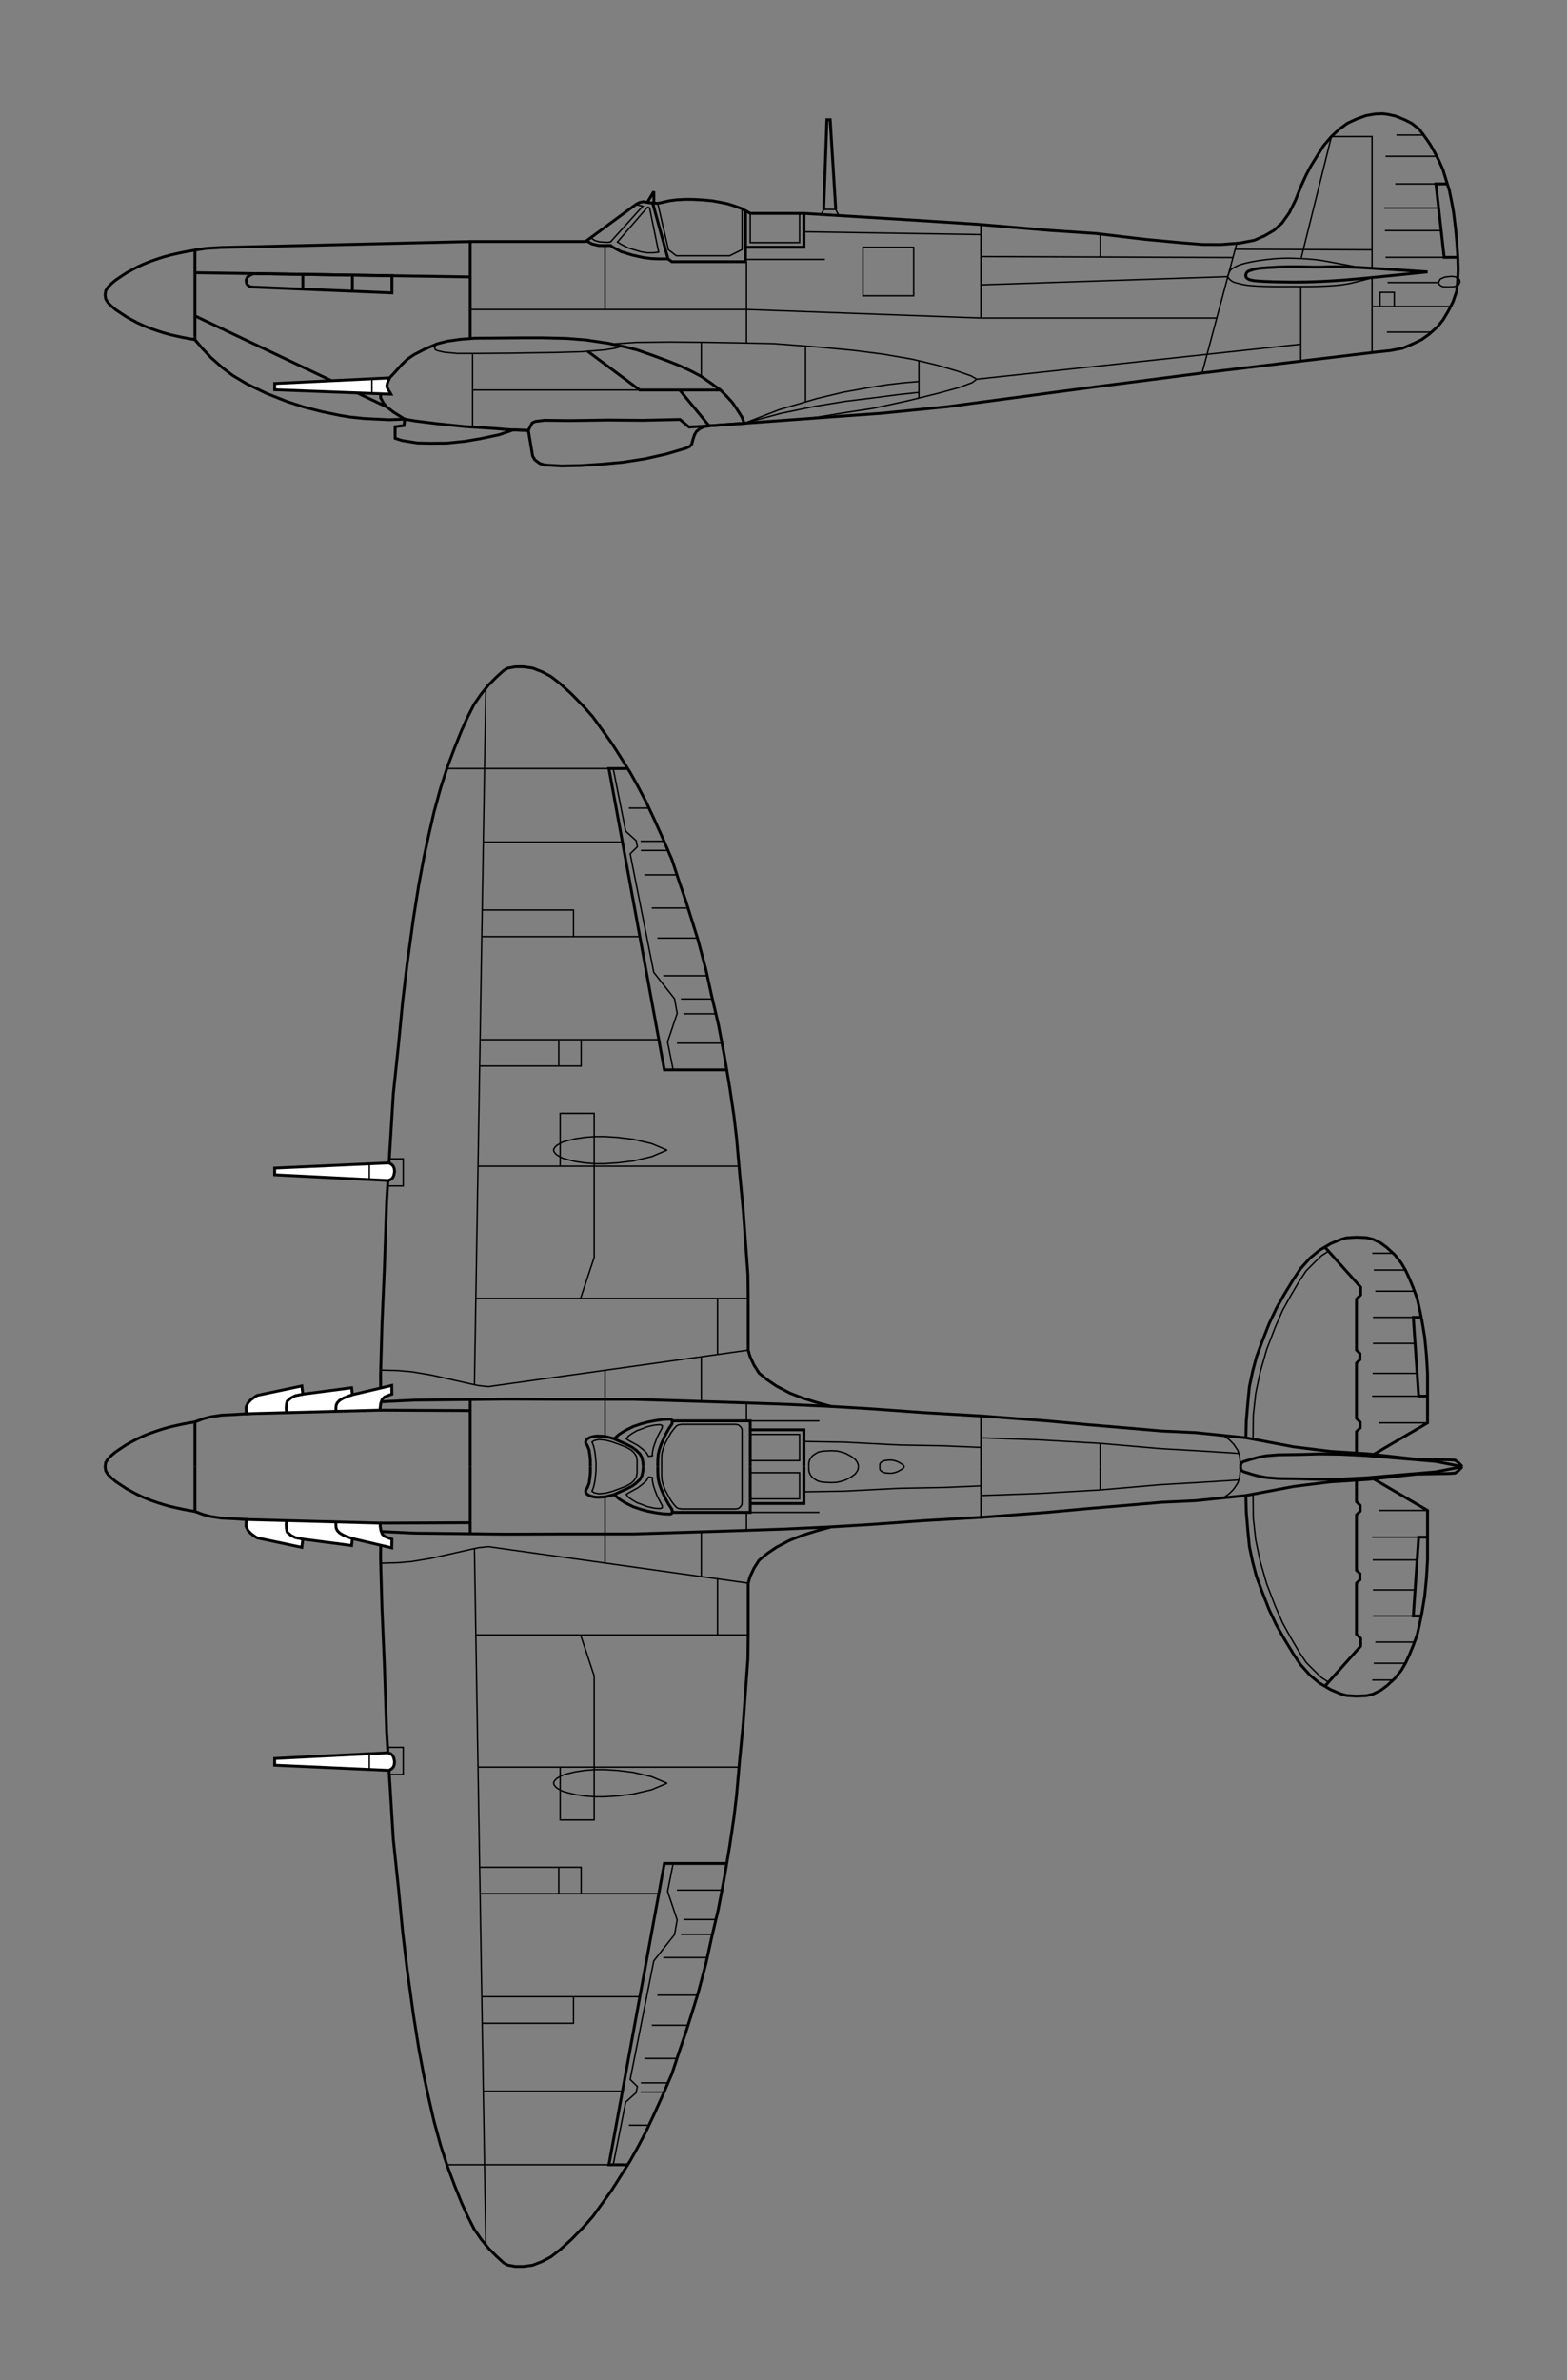 <?xml version="1.0" encoding="UTF-8" standalone="no"?>
<svg
   xmlns:dc="http://purl.org/dc/elements/1.1/"
   xmlns:cc="http://creativecommons.org/ns#"
   xmlns:rdf="http://www.w3.org/1999/02/22-rdf-syntax-ns#"
   xmlns:svg="http://www.w3.org/2000/svg"
   xmlns="http://www.w3.org/2000/svg"
   width="11cm"
   height="16.7cm"
   viewBox="0 0 110 167"
   version="1.1"
   id="svg8">
  <rect x="0" y="0" width="110" height="167" fill="#808080" stroke="none"/>
  <defs
     id="defs2" />
  <g
     transform="translate(0,-130)"
     id="layer2"
     style="display:inline" />
  <g
     transform="translate(2.387,-131.675)"
     id="layer1">
    <g
       id="g7578"
       transform="translate(-6.81,9.797)">
      <g
         transform="translate(0,-25.444)"
         id="g7311">
        <path
           style="fill:none;stroke:#000000;stroke-width:0.1;stroke-linecap:butt;stroke-linejoin:miter;stroke-miterlimit:4;stroke-dasharray:none;stroke-opacity:1"
           d="m 46.892,248.102 v -4.642"
           id="path1119" />
        <path
           style="fill:none;stroke:#000000;stroke-width:0.2;stroke-linecap:butt;stroke-linejoin:miter;stroke-miterlimit:4;stroke-dasharray:none;stroke-opacity:1"
           d="m 31.106,246.26 6.323,0.028"
           id="path1121" />
        <path
           style="fill:none;stroke:#000000;stroke-width:0.1;stroke-linecap:butt;stroke-linejoin:miter;stroke-miterlimit:4;stroke-dasharray:none;stroke-opacity:1"
           d="m 56.823,247.014 v -1.262"
           id="path1123" />
        <path
           style="fill:none;stroke:#000000;stroke-width:0.1;stroke-linecap:butt;stroke-linejoin:miter;stroke-miterlimit:4;stroke-dasharray:none;stroke-opacity:1"
           d="m 51.678,222.382 -0.391,-1.962 0.672,-2 -0.183,-1.025 -1.46,-1.854 -1.656,-8.318 0.503,-0.488 -0.084,-0.435 -0.734,-0.66 -0.875,-4.395"
           id="path1127" />
        <path
           style="fill:none;stroke:#000000;stroke-width:0.1;stroke-linecap:butt;stroke-linejoin:miter;stroke-miterlimit:4;stroke-dasharray:none;stroke-opacity:1"
           d="m 51.945,220.513 h 3.158"
           id="path1129" />
        <path
           style="fill:none;stroke:#000000;stroke-width:0.1;stroke-linecap:butt;stroke-linejoin:miter;stroke-miterlimit:4;stroke-dasharray:none;stroke-opacity:1"
           d="m 52.409,218.449 h 2.268"
           id="path1131" />
        <path
           style="fill:none;stroke:#000000;stroke-width:0.1;stroke-linecap:butt;stroke-linejoin:miter;stroke-miterlimit:4;stroke-dasharray:none;stroke-opacity:1"
           d="m 52.226,217.409 h 2.205"
           id="path1133" />
        <path
           style="fill:none;stroke:#000000;stroke-width:0.1;stroke-linecap:butt;stroke-linejoin:miter;stroke-miterlimit:4;stroke-dasharray:none;stroke-opacity:1"
           d="m 50.989,215.78 h 3.08"
           id="path1135" />
        <path
           style="fill:none;stroke:#000000;stroke-width:0.1;stroke-linecap:butt;stroke-linejoin:miter;stroke-miterlimit:4;stroke-dasharray:none;stroke-opacity:1"
           d="m 50.568,213.139 h 2.813"
           id="path1137" />
        <path
           style="fill:none;stroke:#000000;stroke-width:0.1;stroke-linecap:butt;stroke-linejoin:miter;stroke-miterlimit:4;stroke-dasharray:none;stroke-opacity:1"
           d="m 50.174,211.032 h 2.547"
           id="path1139" />
        <path
           style="fill:none;stroke:#000000;stroke-width:0.1;stroke-linecap:butt;stroke-linejoin:miter;stroke-miterlimit:4;stroke-dasharray:none;stroke-opacity:1"
           d="m 49.654,208.701 h 2.289"
           id="path1141" />
        <path
           style="fill:none;stroke:#000000;stroke-width:0.1;stroke-linecap:butt;stroke-linejoin:miter;stroke-miterlimit:4;stroke-dasharray:none;stroke-opacity:1"
           d="m 49.411,206.988 h 1.904"
           id="path1143" />
        <path
           style="fill:none;stroke:#000000;stroke-width:0.1;stroke-linecap:butt;stroke-linejoin:miter;stroke-miterlimit:4;stroke-dasharray:none;stroke-opacity:1"
           d="m 49.391,206.343 h 1.647"
           id="path1145" />
        <path
           style="fill:none;stroke:#000000;stroke-width:0.1;stroke-linecap:butt;stroke-linejoin:miter;stroke-miterlimit:4;stroke-dasharray:none;stroke-opacity:1"
           d="m 48.566,204.019 h 1.413"
           id="path1147" />
        <path
           style="fill:none;stroke:#000000;stroke-width:0.1;stroke-linecap:butt;stroke-linejoin:miter;stroke-miterlimit:4;stroke-dasharray:none;stroke-opacity:1"
           d="m 104.634,247.151 h -3.434"
           id="path1149" />
        <path
           style="fill:none;stroke:#000000;stroke-width:0.1;stroke-linecap:butt;stroke-linejoin:miter;stroke-miterlimit:4;stroke-dasharray:none;stroke-opacity:1"
           d="m 104.011,245.276 h -3.269"
           id="path1151" />
        <path
           style="fill:none;stroke:#000000;stroke-width:0.1;stroke-linecap:butt;stroke-linejoin:miter;stroke-miterlimit:4;stroke-dasharray:none;stroke-opacity:1"
           d="m 103.902,243.675 h -3.12"
           id="path1153" />
        <path
           style="fill:none;stroke:#000000;stroke-width:0.1;stroke-linecap:butt;stroke-linejoin:miter;stroke-miterlimit:4;stroke-dasharray:none;stroke-opacity:1"
           d="m 103.759,241.576 h -2.957"
           id="path1155" />
        <path
           style="fill:none;stroke:#000000;stroke-width:0.1;stroke-linecap:butt;stroke-linejoin:miter;stroke-miterlimit:4;stroke-dasharray:none;stroke-opacity:1"
           d="m 103.634,239.744 h -2.832"
           id="path1157" />
        <path
           style="fill:none;stroke:#000000;stroke-width:0.1;stroke-linecap:butt;stroke-linejoin:miter;stroke-miterlimit:4;stroke-dasharray:none;stroke-opacity:1"
           d="m 103.717,237.91 h -2.747"
           id="path1159" />
        <path
           style="fill:none;stroke:#000000;stroke-width:0.1;stroke-linecap:butt;stroke-linejoin:miter;stroke-miterlimit:4;stroke-dasharray:none;stroke-opacity:1"
           d="m 103.081,236.427 h -2.22"
           id="path1161" />
        <path
           style="fill:none;stroke:#000000;stroke-width:0.1;stroke-linecap:butt;stroke-linejoin:miter;stroke-miterlimit:4;stroke-dasharray:none;stroke-opacity:1"
           d="m 102.214,235.25 h -1.462"
           id="path1163" />
        <path
           style="fill:none;stroke:#000000;stroke-width:0.2;stroke-linecap:butt;stroke-linejoin:miter;stroke-miterlimit:4;stroke-dasharray:none;stroke-opacity:1"
           d="m 18.107,247.079 0.59,-0.219 0.532,-0.139 0.77,-0.114 0.765,-0.035 1.833,-0.117 1.989,-0.19 2.417,-0.239 2.244,-0.232 1.077,-0.065 1.456,-0.088 1.771,-0.084 2.698,-0.028 3.682,-0.042 3.949,0.014 h 5.031 l 4.061,0.126 3.063,0.098 3.302,0.112 3.358,0.154 2.839,0.169 3.696,0.267 4.089,0.239 4.469,0.337 2.909,0.267 2.824,0.239 2.445,0.211 2.389,0.112 3.527,0.365 3.344,0.632 2.586,0.323 2.628,0.169 3.387,0.379 2.333,0.042 0.408,0.028 0.253,0.183 0.253,0.269"
           id="path974" />
        <path
           style="fill:none;stroke:#000000;stroke-width:0.2;stroke-linecap:butt;stroke-linejoin:miter;stroke-miterlimit:4;stroke-dasharray:none;stroke-opacity:1"
           d="m 31.15,245.68 -0.012,-1.903 0.099,-3.486 0.169,-3.963 0.159,-4.718 0.248,-3.963 0.219,-3.576 0.368,-3.496 0.288,-2.98 0.308,-2.592 0.457,-3.297 0.368,-2.314 0.358,-1.907 0.318,-1.48 0.397,-1.728 0.447,-1.629 0.487,-1.51 0.507,-1.351 0.477,-1.182 0.427,-0.953 0.465,-0.917 0.484,-0.699 0.521,-0.646 0.556,-0.559 0.517,-0.467 0.278,-0.159 0.537,-0.099 h 0.556 l 0.656,0.089 0.666,0.258 0.616,0.328 0.656,0.507 0.795,0.725 0.825,0.844 0.676,0.765 0.686,0.953 0.626,0.874 0.596,0.934 0.725,1.162 0.527,0.944 0.576,1.102 0.537,1.142 0.616,1.361 0.666,1.549 0.447,1.361 0.527,1.549 0.477,1.51 0.388,1.251 0.547,2.066 0.397,1.808 0.467,1.976 0.417,2.185 0.378,2.235 0.298,1.996 0.189,1.589 0.219,2.493 0.248,2.572 0.159,2.195 0.169,2.314 0.02,1.798 v 3.506 l 0.129,0.447 0.268,0.586 0.368,0.576 0.566,0.467 0.656,0.447 0.954,0.497 0.894,0.348 0.954,0.298 1.028,0.283"
           id="path978" />
        <path
           style="fill:#ffffff;stroke:#000000;stroke-width:0.2;stroke-linecap:butt;stroke-linejoin:miter;stroke-miterlimit:4;stroke-dasharray:none;stroke-opacity:1"
           d="m 21.768,246.508 9.337,-0.249 0.011,-0.232 0.042,-0.267 0.095,-0.263 0.172,-0.165 0.302,-0.126 0.207,-0.07 -0.011,-0.611 -2.765,0.65 -0.053,-0.488 -3.425,0.449 -0.07,-0.576 -3.12,0.66 -0.19,0.112 -0.295,0.225 -0.183,0.204 -0.126,0.274 0.009,0.477 z"
           id="path1100" />
        <path
           style="fill:none;stroke:#000000;stroke-width:0.2;stroke-linecap:butt;stroke-linejoin:miter;stroke-miterlimit:4;stroke-dasharray:none;stroke-opacity:1"
           d="m 91.881,248.198 0.027,-1.164 0.119,-1.4 0.099,-1.013 0.219,-1.043 0.278,-1.053 0.417,-1.132 0.467,-1.192 0.507,-1.073 0.556,-0.983 0.646,-1.063 0.507,-0.755 0.646,-0.725 0.666,-0.556 0.795,-0.467 0.715,-0.298 0.396,-0.115 0.689,-0.042 0.696,0.028 0.478,0.112 0.541,0.267 0.429,0.316 0.583,0.534 0.436,0.555 0.288,0.492 0.267,0.569 0.281,0.674 0.274,0.744 0.169,0.737 0.169,0.829 0.19,1.131 0.126,1.285 0.077,1.313 v 1.566 1.875 l -3.789,2.215"
           id="path980" />
        <path
           style="fill:none;stroke:#000000;stroke-width:0.1;stroke-linecap:butt;stroke-linejoin:miter;stroke-miterlimit:4;stroke-dasharray:none;stroke-opacity:1"
           d="m 57.088,249.799 h 3.464 v -1.84 h -3.464 z"
           id="path1008" />
        <path
           style="fill:none;stroke:#000000;stroke-width:0.2;stroke-linecap:butt;stroke-linejoin:miter;stroke-miterlimit:4;stroke-dasharray:none;stroke-opacity:1"
           d="m 37.429,250.222 v -4.707"
           id="path1030" />
        <path
           style="fill:none;stroke:#000000;stroke-width:0.1;stroke-linecap:butt;stroke-linejoin:miter;stroke-miterlimit:4;stroke-dasharray:none;stroke-opacity:1"
           d="m 31.147,243.447 1.181,0.031 0.984,0.084 1.349,0.225 1.504,0.337 1.237,0.281 0.632,0.133 0.675,0.07 18.235,-2.561"
           id="path1032" />
        <path
           style="fill:none;stroke:#000000;stroke-width:0.1;stroke-linecap:butt;stroke-linejoin:miter;stroke-miterlimit:4;stroke-dasharray:none;stroke-opacity:1"
           d="m 37.727,244.474 0.801,-48.86"
           id="path1034" />
        <path
           style="fill:none;stroke:#000000;stroke-width:0.1;stroke-linecap:butt;stroke-linejoin:miter;stroke-miterlimit:4;stroke-dasharray:none;stroke-opacity:1"
           d="M 35.794,201.244 H 48.487"
           id="path1036" />
        <path
           style="fill:none;stroke:#000000;stroke-width:0.1;stroke-linecap:butt;stroke-linejoin:miter;stroke-miterlimit:4;stroke-dasharray:none;stroke-opacity:1"
           d="m 37.826,238.419 h 19.115"
           id="path1038" />
        <path
           style="fill:none;stroke:#000000;stroke-width:0.1;stroke-linecap:butt;stroke-linejoin:miter;stroke-miterlimit:4;stroke-dasharray:none;stroke-opacity:1"
           d="M 37.978,229.143 H 56.301"
           id="path1040" />
        <path
           style="fill:none;stroke:#000000;stroke-width:0.1;stroke-linecap:butt;stroke-linejoin:miter;stroke-miterlimit:4;stroke-dasharray:none;stroke-opacity:1"
           d="M 38.124,220.262 H 50.669"
           id="path1044" />
        <path
           style="fill:none;stroke:#000000;stroke-width:0.1;stroke-linecap:butt;stroke-linejoin:miter;stroke-miterlimit:4;stroke-dasharray:none;stroke-opacity:1"
           d="M 38.243,213.034 H 49.338"
           id="path1046" />
        <path
           style="fill:none;stroke:#000000;stroke-width:0.1;stroke-linecap:butt;stroke-linejoin:miter;stroke-miterlimit:4;stroke-dasharray:none;stroke-opacity:1"
           d="m 38.351,206.401 h 9.764"
           id="path1048" />
        <path
           style="fill:none;stroke:#000000;stroke-width:0.1;stroke-linecap:butt;stroke-linejoin:miter;stroke-miterlimit:4;stroke-dasharray:none;stroke-opacity:1"
           d="m 44.681,213.034 v -1.864 h -6.408"
           id="path1050" />
        <path
           style="fill:none;stroke:#000000;stroke-width:0.1;stroke-linecap:butt;stroke-linejoin:miter;stroke-miterlimit:4;stroke-dasharray:none;stroke-opacity:1"
           d="m 45.217,220.262 v 1.853 h -7.124"
           id="path1052" />
        <path
           style="fill:none;stroke:#000000;stroke-width:0.1;stroke-linecap:butt;stroke-linejoin:miter;stroke-miterlimit:4;stroke-dasharray:none;stroke-opacity:1"
           d="m 43.648,222.115 v -1.853"
           id="path1054" />
        <path
           style="fill:none;stroke:#000000;stroke-width:0.1;stroke-linecap:butt;stroke-linejoin:miter;stroke-miterlimit:4;stroke-dasharray:none;stroke-opacity:1"
           d="m 43.747,229.143 v -3.711 h 2.385 v 3.711 6.4 l -0.954,2.876"
           id="path1056" />
        <path
           style="fill:none;stroke:#000000;stroke-width:0.1;stroke-linecap:butt;stroke-linejoin:miter;stroke-miterlimit:4;stroke-dasharray:none;stroke-opacity:1"
           d="m 54.795,242.35 v -3.931"
           id="path1058" />
        <path
           style="fill:none;stroke:#000000;stroke-width:0.1;stroke-linecap:butt;stroke-linejoin:miter;stroke-miterlimit:4;stroke-dasharray:none;stroke-opacity:1"
           d="m 53.657,245.65 v -3.14"
           id="path1060" />
        <path
           style="fill:none;stroke:#000000;stroke-width:0.1;stroke-linecap:butt;stroke-linejoin:miter;stroke-miterlimit:4;stroke-dasharray:none;stroke-opacity:1"
           d="m 31.633,230.529 h 1.096 v -1.905 h -0.977"
           id="path1062" />
        <path
           style="fill:none;stroke:#000000;stroke-width:0.1;stroke-linecap:butt;stroke-linejoin:miter;stroke-miterlimit:4;stroke-dasharray:none;stroke-opacity:1"
           d="m 73.278,250.222 v -3.558"
           id="path1064" />
        <path
           style="fill:none;stroke:#000000;stroke-width:0.2;stroke-linecap:butt;stroke-linejoin:miter;stroke-miterlimit:4;stroke-dasharray:none;stroke-opacity:1"
           d="m 97.424,234.818 2.513,2.81 v 0.546 l -0.293,0.293 v 3.571 l 0.246,0.246 v 0.43 l -0.246,0.246 v 3.876 l 0.261,0.261 v 0.405 l -0.261,0.261 v 1.509"
           id="path1068" />
        <path
           style="fill:none;stroke:#000000;stroke-width:0.2;stroke-linecap:butt;stroke-linejoin:miter;stroke-miterlimit:4;stroke-dasharray:none;stroke-opacity:1"
           d="m 104.634,245.276 h -0.622 l -0.378,-5.532 h 0.558"
           id="path1072" />
        <path
           style="fill:none;stroke:#000000;stroke-width:0.1;stroke-linecap:butt;stroke-linejoin:miter;stroke-miterlimit:4;stroke-dasharray:none;stroke-opacity:1"
           d="m 92.381,248.292 0.021,-1.682 0.169,-1.531 0.309,-1.475 0.464,-1.615 0.59,-1.531 0.52,-1.194 0.576,-1.039 0.604,-1.025 0.478,-0.716 0.618,-0.618 0.464,-0.449 0.487,-0.312"
           id="path1074" />
        <path
           style="fill:none;stroke:#000000;stroke-width:0.2;stroke-linecap:butt;stroke-linejoin:miter;stroke-miterlimit:4;stroke-dasharray:none;stroke-opacity:1"
           d="m 91.516,250.222 v -0.139 l 0.046,-0.105 0.13,-0.098 0.614,-0.194 0.477,-0.129 0.527,-0.099 0.884,-0.07 1.471,-0.02 1.371,-0.04 1.499,0.021 1.693,0.084 1.651,0.14 3.309,0.281 1.883,0.367"
           id="path1076" />
        <path
           style="fill:none;stroke:#000000;stroke-width:0.1;stroke-linecap:butt;stroke-linejoin:miter;stroke-miterlimit:4;stroke-dasharray:none;stroke-opacity:1"
           d="m 90.298,248.034 0.417,0.297 0.323,0.33 0.281,0.428 0.112,0.337 0.042,0.379 0.042,0.277"
           id="path1078" />
        <path
           style="fill:none;stroke:#000000;stroke-width:0.1;stroke-linecap:butt;stroke-linejoin:miter;stroke-miterlimit:4;stroke-dasharray:none;stroke-opacity:1"
           d="m 73.278,248.198 3.975,0.14 4.412,0.253 4.216,0.365 2.923,0.169 2.582,0.164"
           id="path1080" />
        <path
           style="fill:none;stroke:#000000;stroke-width:0.1;stroke-linecap:butt;stroke-linejoin:miter;stroke-miterlimit:4;stroke-dasharray:none;stroke-opacity:1"
           d="m 81.654,250.222 v -1.632"
           id="path1082" />
        <path
           style="fill:none;stroke:#000000;stroke-width:0.2;stroke-linecap:butt;stroke-linejoin:miter;stroke-miterlimit:4;stroke-dasharray:none;stroke-opacity:1"
           d="m 57.088,247.959 v 2.263"
           id="path1084" />
        <path
           style="fill:none;stroke:#000000;stroke-width:0.2;stroke-linecap:butt;stroke-linejoin:miter;stroke-miterlimit:4;stroke-dasharray:none;stroke-opacity:1"
           d="m 50.596,250.222 v -0.226 l 0.007,-0.309 0.028,-0.337 0.077,-0.33 0.141,-0.4 0.19,-0.435 0.148,-0.295 0.183,-0.33 0.155,-0.232 0.068,-0.109 0.015,-0.07 v -0.169 l -0.055,-0.06 -0.119,-0.025 -0.482,0.02 -0.542,0.079 -0.527,0.104 -0.467,0.124 -0.551,0.189 -0.551,0.273 -0.442,0.278 -0.338,0.303 -0.229,-0.065 -0.412,-0.099 -0.492,-0.03 -0.263,0.02 -0.283,0.074 -0.204,0.109 -0.084,0.104 -0.035,0.159 0.05,0.099 0.075,0.114 0.119,0.308 0.05,0.343 0.04,0.392 v 0.427"
           id="path1086" />
        <path
           style="fill:none;stroke:#000000;stroke-width:0.2;stroke-linecap:butt;stroke-linejoin:miter;stroke-miterlimit:4;stroke-dasharray:none;stroke-opacity:1"
           d="m 57.088,247.959 v -0.945 h -5.481"
           id="path1088" />
        <path
           style="fill:none;stroke:#000000;stroke-width:0.1;stroke-linecap:butt;stroke-linejoin:miter;stroke-miterlimit:4;stroke-dasharray:none;stroke-opacity:1"
           d="M 57.088,247.014 H 61.943"
           id="path1090" />
        <path
           style="fill:none;stroke:#000000;stroke-width:0.2;stroke-linecap:butt;stroke-linejoin:miter;stroke-miterlimit:4;stroke-dasharray:none;stroke-opacity:1"
           d="m 57.088,247.636 h 3.773 v 2.586"
           id="path1092" />
        <path
           style="fill:none;stroke:#000000;stroke-width:0.1;stroke-linecap:butt;stroke-linejoin:miter;stroke-miterlimit:4;stroke-dasharray:none;stroke-opacity:1"
           d="m 60.861,248.458 2.846,0.049 3.822,0.197 3.091,0.056 1.349,0.056 1.309,0.056"
           id="path1094" />
        <path
           style="fill:none;stroke:#000000;stroke-width:0.1;stroke-linecap:butt;stroke-linejoin:miter;stroke-miterlimit:4;stroke-dasharray:none;stroke-opacity:1"
           d="m 61.2,250.222 v -0.194 l 0.025,-0.194 0.099,-0.209 0.144,-0.174 0.169,-0.119 0.209,-0.124 0.283,-0.07 0.348,-0.025 0.338,-0.01 0.353,0.015 0.318,0.074 0.328,0.109 0.378,0.209 0.268,0.204 0.134,0.184 0.065,0.159 0.025,0.164"
           id="path1096" />
        <path
           style="fill:none;stroke:#000000;stroke-width:0.1;stroke-linecap:butt;stroke-linejoin:miter;stroke-miterlimit:4;stroke-dasharray:none;stroke-opacity:1"
           d="m 66.183,250.222 v -0.124 l 0.02,-0.099 0.075,-0.084 0.109,-0.07 0.134,-0.05 0.224,-0.025 0.224,-0.01 0.238,0.035 0.229,0.08 0.238,0.129 0.149,0.099 0.084,0.119"
           id="path1098" />
        <path
           style="fill:#ffffff;stroke:#000000;stroke-width:0.2;stroke-linecap:butt;stroke-linejoin:miter;stroke-miterlimit:4;stroke-dasharray:none;stroke-opacity:1"
           d="m 23.705,229.524 v 0 0.221 l 7.951,0.401 0.196,-0.071 0.129,-0.109 0.084,-0.169 0.055,-0.273 -0.025,-0.223 -0.075,-0.174 -0.104,-0.104 -0.184,-0.11 -8.03,0.362 z"
           id="path1104" />
        <path
           style="fill:none;stroke:#000000;stroke-width:0.1;stroke-linecap:butt;stroke-linejoin:miter;stroke-miterlimit:4;stroke-dasharray:none;stroke-opacity:1"
           d="m 30.35,230.08 v -1.105"
           id="path1106" />
        <path
           id="path1112"
           style="fill:none;stroke:#000000;stroke-width:0.1;stroke-linecap:butt;stroke-linejoin:bevel;stroke-miterlimit:4;stroke-dasharray:none;stroke-opacity:1"
           d="m 50.166,227.558 -1.312,-0.308 -1.053,-0.129 -0.914,-0.06 h -0.696 l -0.676,0.05 -0.701,0.104 -0.532,0.129 -0.368,0.109 -0.283,0.154 -0.164,0.109 -0.129,0.149 -0.032,0.065 -0.018,0.084 0.018,0.084 0.032,0.065 0.129,0.149 0.164,0.109 0.283,0.154 0.368,0.109 0.532,0.129 0.701,0.104 0.676,0.05 h 0.696 l 0.914,-0.06 1.053,-0.129 1.312,-0.308 1.083,-0.457 z" />
        <path
           style="fill:none;stroke:#000000;stroke-width:0.2;stroke-linecap:butt;stroke-linejoin:miter;stroke-miterlimit:4;stroke-dasharray:none;stroke-opacity:1"
           d="m 18.107,250.222 -1.2e-5,-3.143"
           id="path4953" />
        <path
           id="path4955"
           style="fill:none;stroke:#000000;stroke-width:0.2;stroke-linecap:butt;stroke-linejoin:miter;stroke-miterlimit:4;stroke-dasharray:none;stroke-opacity:1"
           d="m 55.438,222.382 h -4.377 l -3.895,-21.138 h 1.322" />
        <path
           style="fill:none;stroke:#000000;stroke-width:0.2;stroke-linecap:butt;stroke-linejoin:miter;stroke-miterlimit:4;stroke-dasharray:none;stroke-opacity:1"
           d="m 25.681,245.136 -0.535,0.11 -0.308,0.159 -0.258,0.228 -0.055,0.243 -0.015,0.273 0.022,0.285"
           id="path1115" />
        <path
           style="fill:none;stroke:#000000;stroke-width:0.2;stroke-linecap:butt;stroke-linejoin:miter;stroke-miterlimit:4;stroke-dasharray:none;stroke-opacity:1"
           d="m 29.159,245.175 -0.302,0.107 -0.353,0.144 -0.248,0.149 -0.164,0.174 -0.074,0.174 -0.018,0.215 0.008,0.205"
           id="path1117" />
        <path
           id="path5041"
           d="m 46.892,252.343 v 4.642"
           style="fill:none;stroke:#000000;stroke-width:0.1;stroke-linecap:butt;stroke-linejoin:miter;stroke-miterlimit:4;stroke-dasharray:none;stroke-opacity:1" />
        <path
           id="path5045"
           d="m 31.106,254.185 6.323,-0.028"
           style="fill:none;stroke:#000000;stroke-width:0.2;stroke-linecap:butt;stroke-linejoin:miter;stroke-miterlimit:4;stroke-dasharray:none;stroke-opacity:1" />
        <path
           id="path5047"
           d="m 56.823,253.43 v 1.262"
           style="fill:none;stroke:#000000;stroke-width:0.1;stroke-linecap:butt;stroke-linejoin:miter;stroke-miterlimit:4;stroke-dasharray:none;stroke-opacity:1" />
        <path
           id="path5049"
           d="m 51.678,278.062 -0.391,1.962 0.672,2 -0.183,1.025 -1.46,1.854 -1.656,8.318 0.503,0.488 -0.084,0.435 -0.734,0.66 -0.875,4.395"
           style="fill:none;stroke:#000000;stroke-width:0.1;stroke-linecap:butt;stroke-linejoin:miter;stroke-miterlimit:4;stroke-dasharray:none;stroke-opacity:1" />
        <path
           id="path5051"
           d="m 51.945,279.931 h 3.158"
           style="fill:none;stroke:#000000;stroke-width:0.1;stroke-linecap:butt;stroke-linejoin:miter;stroke-miterlimit:4;stroke-dasharray:none;stroke-opacity:1" />
        <path
           id="path5053"
           d="m 52.409,281.996 h 2.268"
           style="fill:none;stroke:#000000;stroke-width:0.1;stroke-linecap:butt;stroke-linejoin:miter;stroke-miterlimit:4;stroke-dasharray:none;stroke-opacity:1" />
        <path
           id="path5055"
           d="m 52.226,283.035 h 2.205"
           style="fill:none;stroke:#000000;stroke-width:0.1;stroke-linecap:butt;stroke-linejoin:miter;stroke-miterlimit:4;stroke-dasharray:none;stroke-opacity:1" />
        <path
           id="path5057"
           d="m 50.989,284.665 h 3.08"
           style="fill:none;stroke:#000000;stroke-width:0.1;stroke-linecap:butt;stroke-linejoin:miter;stroke-miterlimit:4;stroke-dasharray:none;stroke-opacity:1" />
        <path
           id="path5059"
           d="m 50.568,287.305 h 2.813"
           style="fill:none;stroke:#000000;stroke-width:0.1;stroke-linecap:butt;stroke-linejoin:miter;stroke-miterlimit:4;stroke-dasharray:none;stroke-opacity:1" />
        <path
           id="path5061"
           d="m 50.174,289.412 h 2.547"
           style="fill:none;stroke:#000000;stroke-width:0.1;stroke-linecap:butt;stroke-linejoin:miter;stroke-miterlimit:4;stroke-dasharray:none;stroke-opacity:1" />
        <path
           id="path5063"
           d="m 49.654,291.744 h 2.289"
           style="fill:none;stroke:#000000;stroke-width:0.1;stroke-linecap:butt;stroke-linejoin:miter;stroke-miterlimit:4;stroke-dasharray:none;stroke-opacity:1" />
        <path
           id="path5065"
           d="m 49.411,293.456 h 1.904"
           style="fill:none;stroke:#000000;stroke-width:0.1;stroke-linecap:butt;stroke-linejoin:miter;stroke-miterlimit:4;stroke-dasharray:none;stroke-opacity:1" />
        <path
           id="path5067"
           d="m 49.391,294.102 h 1.647"
           style="fill:none;stroke:#000000;stroke-width:0.1;stroke-linecap:butt;stroke-linejoin:miter;stroke-miterlimit:4;stroke-dasharray:none;stroke-opacity:1" />
        <path
           id="path5069"
           d="m 48.566,296.426 h 1.413"
           style="fill:none;stroke:#000000;stroke-width:0.1;stroke-linecap:butt;stroke-linejoin:miter;stroke-miterlimit:4;stroke-dasharray:none;stroke-opacity:1" />
        <path
           id="path5071"
           d="m 104.634,253.293 h -3.434"
           style="fill:none;stroke:#000000;stroke-width:0.1;stroke-linecap:butt;stroke-linejoin:miter;stroke-miterlimit:4;stroke-dasharray:none;stroke-opacity:1" />
        <path
           id="path5073"
           d="m 104.011,255.168 h -3.269"
           style="fill:none;stroke:#000000;stroke-width:0.1;stroke-linecap:butt;stroke-linejoin:miter;stroke-miterlimit:4;stroke-dasharray:none;stroke-opacity:1" />
        <path
           id="path5075"
           d="m 103.902,256.77 h -3.12"
           style="fill:none;stroke:#000000;stroke-width:0.1;stroke-linecap:butt;stroke-linejoin:miter;stroke-miterlimit:4;stroke-dasharray:none;stroke-opacity:1" />
        <path
           id="path5077"
           d="m 103.759,258.868 h -2.957"
           style="fill:none;stroke:#000000;stroke-width:0.1;stroke-linecap:butt;stroke-linejoin:miter;stroke-miterlimit:4;stroke-dasharray:none;stroke-opacity:1" />
        <path
           id="path5079"
           d="m 103.634,260.7 h -2.832"
           style="fill:none;stroke:#000000;stroke-width:0.1;stroke-linecap:butt;stroke-linejoin:miter;stroke-miterlimit:4;stroke-dasharray:none;stroke-opacity:1" />
        <path
           id="path5081"
           d="m 103.717,262.534 h -2.747"
           style="fill:none;stroke:#000000;stroke-width:0.1;stroke-linecap:butt;stroke-linejoin:miter;stroke-miterlimit:4;stroke-dasharray:none;stroke-opacity:1" />
        <path
           id="path5083"
           d="m 103.081,264.017 h -2.22"
           style="fill:none;stroke:#000000;stroke-width:0.1;stroke-linecap:butt;stroke-linejoin:miter;stroke-miterlimit:4;stroke-dasharray:none;stroke-opacity:1" />
        <path
           id="path5085"
           d="m 102.214,265.194 h -1.462"
           style="fill:none;stroke:#000000;stroke-width:0.1;stroke-linecap:butt;stroke-linejoin:miter;stroke-miterlimit:4;stroke-dasharray:none;stroke-opacity:1" />
        <path
           d="m 18.107,253.366 -0.409,-0.074 -0.392,-0.07 -0.462,-0.099 -0.477,-0.109 -0.467,-0.129 -0.412,-0.134 -0.477,-0.164 -0.487,-0.194 -0.472,-0.218 -0.402,-0.214 -0.348,-0.194 -0.402,-0.263 -0.368,-0.248 -0.288,-0.243 -0.248,-0.253 -0.154,-0.248 -0.04,-0.288 0.04,-0.288 0.154,-0.248 0.248,-0.253 0.288,-0.243 0.368,-0.248 0.402,-0.263 0.348,-0.194 0.402,-0.214 0.472,-0.218 0.487,-0.194 0.477,-0.164 0.412,-0.134 0.467,-0.129 0.477,-0.109 0.462,-0.099 0.392,-0.07 0.409,-0.074"
           style="fill:none;stroke:#000000;stroke-width:0.2;stroke-linecap:butt;stroke-linejoin:miter;stroke-miterlimit:4;stroke-dasharray:none;stroke-opacity:1"
           id="path5087" />
        <path
           id="path5089"
           d="m 18.107,253.366 0.59,0.218 0.532,0.139 0.77,0.114 0.765,0.035 1.833,0.117 1.989,0.19 2.417,0.239 2.244,0.232 1.077,0.065 1.456,0.088 1.771,0.084 2.698,0.028 3.682,0.042 3.949,-0.014 h 5.031 l 4.061,-0.126 3.063,-0.098 3.302,-0.112 3.358,-0.155 2.839,-0.169 3.696,-0.267 4.089,-0.239 4.469,-0.337 2.909,-0.267 2.824,-0.239 2.445,-0.211 2.389,-0.112 3.527,-0.365 3.344,-0.632 2.586,-0.323 2.628,-0.169 3.387,-0.379 2.333,-0.042 0.408,-0.028 0.253,-0.183 0.253,-0.269"
           style="fill:none;stroke:#000000;stroke-width:0.2;stroke-linecap:butt;stroke-linejoin:miter;stroke-miterlimit:4;stroke-dasharray:none;stroke-opacity:1" />
        <path
           id="path5091"
           d="m 31.15,254.765 -0.012,1.903 0.099,3.486 0.169,3.963 0.159,4.718 0.248,3.963 0.219,3.576 0.368,3.496 0.288,2.98 0.308,2.592 0.457,3.297 0.368,2.314 0.358,1.907 0.318,1.48 0.397,1.728 0.447,1.629 0.487,1.51 0.507,1.351 0.477,1.182 0.427,0.953 0.465,0.917 0.484,0.699 0.521,0.646 0.556,0.559 0.517,0.467 0.278,0.159 0.537,0.099 h 0.556 l 0.656,-0.089 0.666,-0.258 0.616,-0.328 0.656,-0.507 0.795,-0.725 0.825,-0.844 0.676,-0.765 0.686,-0.953 0.626,-0.874 0.596,-0.934 0.725,-1.162 0.527,-0.944 0.576,-1.102 0.537,-1.142 0.616,-1.361 0.666,-1.549 0.447,-1.361 0.527,-1.549 0.477,-1.51 0.388,-1.251 0.547,-2.066 0.397,-1.808 0.467,-1.976 0.417,-2.185 0.378,-2.235 0.298,-1.996 0.189,-1.589 0.219,-2.493 0.248,-2.572 0.159,-2.195 0.169,-2.314 0.02,-1.798 v -3.506 l 0.129,-0.447 0.268,-0.586 0.368,-0.576 0.566,-0.467 0.656,-0.447 0.954,-0.497 0.894,-0.348 0.954,-0.298 1.028,-0.283"
           style="fill:none;stroke:#000000;stroke-width:0.2;stroke-linecap:butt;stroke-linejoin:miter;stroke-miterlimit:4;stroke-dasharray:none;stroke-opacity:1" />
        <path
           id="path5093"
           d="m 21.768,253.936 9.337,0.249 0.011,0.232 0.042,0.267 0.095,0.263 0.172,0.165 0.302,0.126 0.207,0.07 -0.011,0.611 -2.765,-0.65 -0.053,0.488 -3.425,-0.449 -0.07,0.576 -3.12,-0.66 -0.19,-0.112 -0.295,-0.225 -0.183,-0.204 -0.126,-0.274 0.009,-0.477 z"
           style="fill:#ffffff;stroke:#000000;stroke-width:0.2;stroke-linecap:butt;stroke-linejoin:miter;stroke-miterlimit:4;stroke-dasharray:none;stroke-opacity:1" />
        <path
           id="path5095"
           d="m 91.881,252.247 0.027,1.164 0.119,1.4 0.099,1.013 0.219,1.043 0.278,1.053 0.417,1.132 0.467,1.192 0.507,1.073 0.556,0.983 0.646,1.063 0.507,0.755 0.646,0.725 0.666,0.556 0.795,0.467 0.715,0.298 0.396,0.115 0.689,0.042 0.696,-0.028 0.478,-0.112 0.541,-0.267 0.429,-0.316 0.583,-0.534 0.436,-0.555 0.288,-0.492 0.267,-0.569 0.281,-0.674 0.274,-0.744 0.169,-0.737 0.169,-0.829 0.19,-1.131 0.126,-1.285 0.077,-1.313 v -1.566 -1.875 l -3.789,-2.215"
           style="fill:none;stroke:#000000;stroke-width:0.2;stroke-linecap:butt;stroke-linejoin:miter;stroke-miterlimit:4;stroke-dasharray:none;stroke-opacity:1" />
        <path
           id="path5097"
           style="fill:none;stroke:#000000;stroke-width:0.1;stroke-linecap:butt;stroke-linejoin:miter;stroke-miterlimit:4;stroke-dasharray:none;stroke-opacity:1"
           d="m 46.261,250.222 v 0.276 l -0.028,0.323 -0.056,0.456 -0.084,0.379 -0.112,0.288 0.141,0.105 0.344,0.077 0.471,-0.049 0.429,-0.112 0.513,-0.183 0.485,-0.19 0.351,-0.197 0.197,-0.176 0.176,-0.253 0.056,-0.295 v -0.451 m -2.881,1e-5 v -0.276 l -0.028,-0.323 -0.056,-0.456 -0.084,-0.379 -0.112,-0.288 0.141,-0.105 0.344,-0.077 0.471,0.049 0.429,0.112 0.513,0.183 0.485,0.19 0.351,0.197 0.197,0.176 0.176,0.253 0.056,0.295 v 0.451" />
        <path
           id="path5099"
           d="m 49.947,250.947 -0.154,0.263 -0.288,0.263 -0.317,0.24 -0.342,0.186 -0.287,0.157 -0.169,0.113 0.154,0.21 0.271,0.185 0.314,0.184 0.353,0.127 0.386,0.153 0.492,0.109 0.392,0.03 0.159,-0.06 -0.005,-0.159 -0.169,-0.313 -0.184,-0.353 -0.154,-0.407 -0.114,-0.338 -0.07,-0.367 0.005,-0.184 z"
           style="fill:none;stroke:#000000;stroke-width:0.1;stroke-linecap:butt;stroke-linejoin:miter;stroke-miterlimit:4;stroke-dasharray:none;stroke-opacity:1" />
        <path
           d="m 56.515,247.695 -0.025,-0.159 -0.104,-0.139 -0.124,-0.104 -0.184,-0.035 h -3.801 l -0.229,0.035 -0.139,0.074 -0.164,0.184 -0.224,0.298 -0.199,0.358 -0.199,0.367 -0.139,0.358 -0.094,0.358 -0.02,0.323 v 0.611 0.611 l 0.02,0.323 0.094,0.358 0.139,0.358 0.199,0.367 0.199,0.358 0.224,0.298 0.164,0.184 0.139,0.074 0.229,0.035 h 3.801 l 0.184,-0.035 0.124,-0.104 0.104,-0.139 0.025,-0.159 v -2.528 z"
           style="fill:none;stroke:#000000;stroke-width:0.1;stroke-linecap:butt;stroke-linejoin:miter;stroke-miterlimit:4;stroke-dasharray:none;stroke-opacity:1"
           id="path5101" />
        <path
           id="path5103"
           d="m 57.088,250.645 h 3.464 v 1.84 h -3.464 z"
           style="fill:none;stroke:#000000;stroke-width:0.1;stroke-linecap:butt;stroke-linejoin:miter;stroke-miterlimit:4;stroke-dasharray:none;stroke-opacity:1" />
        <path
           id="path5105"
           d="m 37.429,250.222 v 4.707"
           style="fill:none;stroke:#000000;stroke-width:0.2;stroke-linecap:butt;stroke-linejoin:miter;stroke-miterlimit:4;stroke-dasharray:none;stroke-opacity:1" />
        <path
           id="path5107"
           d="m 31.147,256.997 1.181,-0.031 0.984,-0.084 1.349,-0.225 1.504,-0.337 1.237,-0.281 0.632,-0.133 0.675,-0.07 18.235,2.561"
           style="fill:none;stroke:#000000;stroke-width:0.1;stroke-linecap:butt;stroke-linejoin:miter;stroke-miterlimit:4;stroke-dasharray:none;stroke-opacity:1" />
        <path
           id="path5109"
           d="m 37.727,255.97 0.801,48.86"
           style="fill:none;stroke:#000000;stroke-width:0.1;stroke-linecap:butt;stroke-linejoin:miter;stroke-miterlimit:4;stroke-dasharray:none;stroke-opacity:1" />
        <path
           id="path5111"
           d="M 35.794,299.2 H 48.487"
           style="fill:none;stroke:#000000;stroke-width:0.1;stroke-linecap:butt;stroke-linejoin:miter;stroke-miterlimit:4;stroke-dasharray:none;stroke-opacity:1" />
        <path
           id="path5113"
           d="m 37.826,262.026 h 19.115"
           style="fill:none;stroke:#000000;stroke-width:0.1;stroke-linecap:butt;stroke-linejoin:miter;stroke-miterlimit:4;stroke-dasharray:none;stroke-opacity:1" />
        <path
           id="path5115"
           d="M 37.978,271.302 H 56.301"
           style="fill:none;stroke:#000000;stroke-width:0.1;stroke-linecap:butt;stroke-linejoin:miter;stroke-miterlimit:4;stroke-dasharray:none;stroke-opacity:1" />
        <path
           id="path5117"
           d="M 38.124,280.182 H 50.669"
           style="fill:none;stroke:#000000;stroke-width:0.1;stroke-linecap:butt;stroke-linejoin:miter;stroke-miterlimit:4;stroke-dasharray:none;stroke-opacity:1" />
        <path
           id="path5119"
           d="M 38.243,287.41 H 49.338"
           style="fill:none;stroke:#000000;stroke-width:0.1;stroke-linecap:butt;stroke-linejoin:miter;stroke-miterlimit:4;stroke-dasharray:none;stroke-opacity:1" />
        <path
           id="path5121"
           d="m 38.351,294.043 h 9.764"
           style="fill:none;stroke:#000000;stroke-width:0.1;stroke-linecap:butt;stroke-linejoin:miter;stroke-miterlimit:4;stroke-dasharray:none;stroke-opacity:1" />
        <path
           id="path5123"
           d="m 44.681,287.41 v 1.864 h -6.408"
           style="fill:none;stroke:#000000;stroke-width:0.1;stroke-linecap:butt;stroke-linejoin:miter;stroke-miterlimit:4;stroke-dasharray:none;stroke-opacity:1" />
        <path
           id="path5125"
           d="m 45.217,280.182 v -1.853 h -7.124"
           style="fill:none;stroke:#000000;stroke-width:0.1;stroke-linecap:butt;stroke-linejoin:miter;stroke-miterlimit:4;stroke-dasharray:none;stroke-opacity:1" />
        <path
           id="path5127"
           d="m 43.648,278.33 v 1.853"
           style="fill:none;stroke:#000000;stroke-width:0.1;stroke-linecap:butt;stroke-linejoin:miter;stroke-miterlimit:4;stroke-dasharray:none;stroke-opacity:1" />
        <path
           id="path5129"
           d="m 43.747,271.302 v 3.711 h 2.385 v -3.711 -6.4 l -0.954,-2.876"
           style="fill:none;stroke:#000000;stroke-width:0.1;stroke-linecap:butt;stroke-linejoin:miter;stroke-miterlimit:4;stroke-dasharray:none;stroke-opacity:1" />
        <path
           id="path5131"
           d="m 54.795,258.095 v 3.931"
           style="fill:none;stroke:#000000;stroke-width:0.1;stroke-linecap:butt;stroke-linejoin:miter;stroke-miterlimit:4;stroke-dasharray:none;stroke-opacity:1" />
        <path
           id="path5133"
           d="m 53.657,254.795 v 3.14"
           style="fill:none;stroke:#000000;stroke-width:0.1;stroke-linecap:butt;stroke-linejoin:miter;stroke-miterlimit:4;stroke-dasharray:none;stroke-opacity:1" />
        <path
           id="path5135"
           d="m 31.633,269.915 h 1.096 v 1.905 h -0.977"
           style="fill:none;stroke:#000000;stroke-width:0.1;stroke-linecap:butt;stroke-linejoin:miter;stroke-miterlimit:4;stroke-dasharray:none;stroke-opacity:1" />
        <path
           id="path5137"
           d="m 73.278,250.222 v 3.558"
           style="fill:none;stroke:#000000;stroke-width:0.1;stroke-linecap:butt;stroke-linejoin:miter;stroke-miterlimit:4;stroke-dasharray:none;stroke-opacity:1" />
        <path
           id="path5139"
           d="m 97.424,265.626 2.513,-2.81 v -0.546 l -0.293,-0.293 v -3.571 l 0.246,-0.246 v -0.43 l -0.246,-0.246 v -3.876 l 0.261,-0.261 v -0.405 l -0.261,-0.261 v -1.509"
           style="fill:none;stroke:#000000;stroke-width:0.2;stroke-linecap:butt;stroke-linejoin:miter;stroke-miterlimit:4;stroke-dasharray:none;stroke-opacity:1" />
        <path
           id="path5141"
           d="m 104.634,255.168 h -0.622 l -0.378,5.532 h 0.558"
           style="fill:none;stroke:#000000;stroke-width:0.2;stroke-linecap:butt;stroke-linejoin:miter;stroke-miterlimit:4;stroke-dasharray:none;stroke-opacity:1" />
        <path
           id="path5143"
           d="m 92.381,252.152 0.021,1.682 0.169,1.531 0.309,1.475 0.464,1.615 0.59,1.531 0.52,1.194 0.576,1.039 0.604,1.025 0.478,0.716 0.618,0.618 0.464,0.449 0.487,0.312"
           style="fill:none;stroke:#000000;stroke-width:0.1;stroke-linecap:butt;stroke-linejoin:miter;stroke-miterlimit:4;stroke-dasharray:none;stroke-opacity:1" />
        <path
           id="path5145"
           d="m 91.516,250.222 v 0.139 l 0.046,0.105 0.13,0.098 0.614,0.194 0.477,0.129 0.527,0.099 0.884,0.07 1.471,0.02 1.371,0.04 1.499,-0.021 1.693,-0.084 1.651,-0.14 3.309,-0.281 1.883,-0.367"
           style="fill:none;stroke:#000000;stroke-width:0.2;stroke-linecap:butt;stroke-linejoin:miter;stroke-miterlimit:4;stroke-dasharray:none;stroke-opacity:1" />
        <path
           id="path5147"
           d="m 90.298,252.411 0.417,-0.297 0.323,-0.33 0.281,-0.428 0.112,-0.337 0.042,-0.379 0.042,-0.277"
           style="fill:none;stroke:#000000;stroke-width:0.1;stroke-linecap:butt;stroke-linejoin:miter;stroke-miterlimit:4;stroke-dasharray:none;stroke-opacity:1" />
        <path
           id="path5149"
           d="m 73.278,252.247 3.975,-0.14 4.412,-0.253 4.216,-0.365 2.923,-0.169 2.582,-0.164"
           style="fill:none;stroke:#000000;stroke-width:0.1;stroke-linecap:butt;stroke-linejoin:miter;stroke-miterlimit:4;stroke-dasharray:none;stroke-opacity:1" />
        <path
           id="path5151"
           d="m 81.654,250.222 v 1.632"
           style="fill:none;stroke:#000000;stroke-width:0.1;stroke-linecap:butt;stroke-linejoin:miter;stroke-miterlimit:4;stroke-dasharray:none;stroke-opacity:1" />
        <path
           id="path5153"
           d="m 57.088,252.485 v -2.263"
           style="fill:none;stroke:#000000;stroke-width:0.2;stroke-linecap:butt;stroke-linejoin:miter;stroke-miterlimit:4;stroke-dasharray:none;stroke-opacity:1" />
        <path
           id="path5155"
           d="m 50.596,250.222 v 0.226 l 0.007,0.309 0.028,0.337 0.077,0.33 0.141,0.4 0.19,0.435 0.148,0.295 0.183,0.33 0.155,0.232 0.068,0.109 0.015,0.07 v 0.169 l -0.055,0.06 -0.119,0.025 -0.482,-0.02 -0.542,-0.08 -0.527,-0.104 -0.467,-0.124 -0.551,-0.189 -0.551,-0.273 -0.442,-0.278 -0.338,-0.303 -0.229,0.065 -0.412,0.099 -0.492,0.03 -0.263,-0.02 -0.283,-0.074 -0.204,-0.109 -0.084,-0.104 -0.035,-0.159 0.05,-0.099 0.075,-0.114 0.119,-0.308 0.05,-0.343 0.04,-0.392 v -0.427"
           style="fill:none;stroke:#000000;stroke-width:0.2;stroke-linecap:butt;stroke-linejoin:miter;stroke-miterlimit:4;stroke-dasharray:none;stroke-opacity:1" />
        <path
           id="path5157"
           d="m 57.088,252.485 v 0.945 h -5.481"
           style="fill:none;stroke:#000000;stroke-width:0.2;stroke-linecap:butt;stroke-linejoin:miter;stroke-miterlimit:4;stroke-dasharray:none;stroke-opacity:1" />
        <path
           id="path5159"
           d="M 57.088,253.43 H 61.943"
           style="fill:none;stroke:#000000;stroke-width:0.1;stroke-linecap:butt;stroke-linejoin:miter;stroke-miterlimit:4;stroke-dasharray:none;stroke-opacity:1" />
        <path
           id="path5161"
           d="m 57.088,252.808 h 3.773 v -2.586"
           style="fill:none;stroke:#000000;stroke-width:0.2;stroke-linecap:butt;stroke-linejoin:miter;stroke-miterlimit:4;stroke-dasharray:none;stroke-opacity:1" />
        <path
           id="path5163"
           d="m 60.861,251.987 2.846,-0.049 3.822,-0.197 3.091,-0.056 1.349,-0.056 1.309,-0.056"
           style="fill:none;stroke:#000000;stroke-width:0.1;stroke-linecap:butt;stroke-linejoin:miter;stroke-miterlimit:4;stroke-dasharray:none;stroke-opacity:1" />
        <path
           id="path5165"
           d="m 61.2,250.222 v 0.194 l 0.025,0.194 0.099,0.209 0.144,0.174 0.169,0.119 0.209,0.124 0.283,0.07 0.348,0.025 0.338,0.01 0.353,-0.015 0.318,-0.074 0.328,-0.109 0.378,-0.209 0.268,-0.204 0.134,-0.184 0.065,-0.159 0.025,-0.164"
           style="fill:none;stroke:#000000;stroke-width:0.1;stroke-linecap:butt;stroke-linejoin:miter;stroke-miterlimit:4;stroke-dasharray:none;stroke-opacity:1" />
        <path
           id="path5167"
           d="m 66.183,250.222 v 0.124 l 0.02,0.099 0.075,0.084 0.109,0.07 0.134,0.05 0.224,0.025 0.224,0.01 0.238,-0.035 0.229,-0.079 0.238,-0.129 0.149,-0.099 0.084,-0.119"
           style="fill:none;stroke:#000000;stroke-width:0.1;stroke-linecap:butt;stroke-linejoin:miter;stroke-miterlimit:4;stroke-dasharray:none;stroke-opacity:1" />
        <path
           id="path5169"
           d="m 23.705,270.92 v 0 -0.221 l 7.951,-0.401 0.196,0.071 0.129,0.109 0.084,0.169 0.055,0.273 -0.025,0.223 -0.075,0.174 -0.104,0.104 -0.184,0.11 -8.03,-0.362 z"
           style="fill:#ffffff;stroke:#000000;stroke-width:0.2;stroke-linecap:butt;stroke-linejoin:miter;stroke-miterlimit:4;stroke-dasharray:none;stroke-opacity:1" />
        <path
           id="path5171"
           d="m 30.35,270.364 v 1.105"
           style="fill:none;stroke:#000000;stroke-width:0.1;stroke-linecap:butt;stroke-linejoin:miter;stroke-miterlimit:4;stroke-dasharray:none;stroke-opacity:1" />
        <path
           d="m 50.166,272.887 -1.312,0.308 -1.053,0.129 -0.914,0.06 h -0.696 l -0.676,-0.05 -0.701,-0.104 -0.532,-0.129 -0.368,-0.109 -0.283,-0.154 -0.164,-0.109 -0.129,-0.149 -0.032,-0.065 -0.018,-0.084 0.018,-0.084 0.032,-0.065 0.129,-0.149 0.164,-0.109 0.283,-0.154 0.368,-0.109 0.532,-0.129 0.701,-0.104 0.676,-0.05 h 0.696 l 0.914,0.06 1.053,0.129 1.312,0.308 1.083,0.457 z"
           style="fill:none;stroke:#000000;stroke-width:0.1;stroke-linecap:butt;stroke-linejoin:bevel;stroke-miterlimit:4;stroke-dasharray:none;stroke-opacity:1"
           id="path5173" />
        <path
           id="path5175"
           d="m 18.107,250.222 -1.2e-5,3.143"
           style="fill:none;stroke:#000000;stroke-width:0.2;stroke-linecap:butt;stroke-linejoin:miter;stroke-miterlimit:4;stroke-dasharray:none;stroke-opacity:1" />
        <path
           d="m 55.438,278.062 h -4.377 l -3.895,21.138 h 1.322"
           style="fill:none;stroke:#000000;stroke-width:0.2;stroke-linecap:butt;stroke-linejoin:miter;stroke-miterlimit:4;stroke-dasharray:none;stroke-opacity:1"
           id="path5177" />
        <path
           id="path5179"
           d="m 25.681,255.309 -0.535,-0.11 -0.308,-0.159 -0.258,-0.228 -0.055,-0.243 -0.015,-0.273 0.022,-0.285"
           style="fill:none;stroke:#000000;stroke-width:0.2;stroke-linecap:butt;stroke-linejoin:miter;stroke-miterlimit:4;stroke-dasharray:none;stroke-opacity:1" />
        <path
           id="path5181"
           d="m 29.159,255.27 -0.302,-0.107 -0.353,-0.144 -0.248,-0.149 -0.164,-0.174 -0.074,-0.174 -0.018,-0.215 0.008,-0.205"
           style="fill:none;stroke:#000000;stroke-width:0.2;stroke-linecap:butt;stroke-linejoin:miter;stroke-miterlimit:4;stroke-dasharray:none;stroke-opacity:1" />
        <path
           style="fill:none;stroke:#000000;stroke-width:0.2;stroke-linecap:butt;stroke-linejoin:miter;stroke-miterlimit:4;stroke-dasharray:none;stroke-opacity:1"
           d="m 47.533,252.179 0.353,-0.163 0.457,-0.202 0.423,-0.211 0.29,-0.206 0.29,-0.28 0.138,-0.256 0.069,-0.329 0.025,-0.309"
           id="path5762" />
        <path
           id="path5764"
           d="m 47.533,248.266 0.353,0.163 0.457,0.202 0.423,0.211 0.29,0.206 0.29,0.28 0.138,0.256 0.069,0.329 0.025,0.309"
           style="fill:none;stroke:#000000;stroke-width:0.2;stroke-linecap:butt;stroke-linejoin:miter;stroke-miterlimit:4;stroke-dasharray:none;stroke-opacity:1" />
        <path
           style="fill:none;stroke:#000000;stroke-width:0.1;stroke-linecap:butt;stroke-linejoin:miter;stroke-miterlimit:4;stroke-dasharray:none;stroke-opacity:1"
           d="m 49.947,249.497 -0.154,-0.263 -0.288,-0.263 -0.317,-0.24 -0.342,-0.186 -0.287,-0.157 -0.169,-0.113 0.154,-0.21 0.271,-0.185 0.314,-0.184 0.353,-0.127 0.386,-0.153 0.492,-0.109 0.392,-0.03 0.159,0.06 -0.005,0.159 -0.169,0.313 -0.184,0.353 -0.154,0.407 -0.114,0.338 -0.07,0.367 0.005,0.184 z"
           id="path5906" />
      </g>
      <g
         id="g7374">
        <path
           id="path5087-6"
           style="fill:none;stroke:#000000;stroke-width:0.2;stroke-linecap:butt;stroke-linejoin:miter;stroke-miterlimit:4;stroke-dasharray:none;stroke-opacity:1"
           d="m 18.107,139.425 -0.409,0.074 -0.392,0.07 -0.462,0.099 -0.477,0.109 -0.467,0.129 -0.412,0.134 -0.477,0.164 -0.487,0.194 -0.472,0.218 -0.402,0.214 -0.348,0.194 -0.402,0.263 -0.368,0.248 -0.288,0.243 -0.248,0.253 -0.154,0.248 -0.04,0.288 0.04,0.288 0.154,0.248 0.248,0.253 0.288,0.243 0.368,0.248 0.402,0.263 0.348,0.194 0.402,0.214 0.472,0.218 0.487,0.194 0.477,0.164 0.412,0.134 0.467,0.129 0.477,0.109 0.462,0.099 0.392,0.07 0.409,0.074 z" />
        <path
           style="fill:none;stroke:#000000;stroke-width:0.2;stroke-linecap:butt;stroke-linejoin:miter;stroke-miterlimit:4;stroke-dasharray:none;stroke-opacity:1"
           d="m 18.107,139.425 0.786,-0.122 1.064,-0.063 17.583,-0.417 h 7.99 l 3.525,-2.598 0.136,-0.079 0.163,-0.07 0.223,-0.045 0.363,0.061 0.3,0.034 0.356,0.02 0.358,-0.074 0.438,-0.103 0.511,-0.069 0.649,-0.034 0.526,0.005 0.728,0.039 0.649,0.064 0.561,0.103 0.492,0.103 0.462,0.147 0.327,0.118 0.218,0.076 0.573,0.331 h 3.773 l 8.802,0.542 3.344,0.216 5.095,0.433 3.226,0.216 3.482,0.413 2.498,0.236 1.528,0.122 1.252,0.007 1.37,-0.104 1.009,-0.195 0.737,-0.32 0.661,-0.389 0.549,-0.501 0.522,-0.737 0.424,-0.855 0.417,-1.05 0.334,-0.73 0.348,-0.654 0.41,-0.66 0.459,-0.737 0.556,-0.647 0.543,-0.508 0.591,-0.431 0.64,-0.292 0.654,-0.236 0.647,-0.111 0.522,-0.021 0.383,0.049 0.536,0.118 0.633,0.257 0.501,0.257 0.494,0.382 0.362,0.473 0.403,0.577 0.327,0.57 0.299,0.577 0.292,0.654 0.216,0.702 0.243,0.786 0.16,0.786 0.132,0.737 0.139,1.14 0.086,0.944 0.069,0.993 0.029,0.954 -0.039,0.777 -0.069,0.718 -0.256,0.747 -0.354,0.688 -0.354,0.59 -0.403,0.492 -0.551,0.492 -0.551,0.393 -0.659,0.315 -0.669,0.285 -0.885,0.167 -0.944,0.098 -5.085,0.61 -7.161,0.865 -7.556,0.976 -10.378,1.39 -2.782,0.278 -1.822,0.181 -2.337,0.167 -9.724,0.709 -0.376,0.07 -0.278,0.132 -0.23,0.188 -0.139,0.222 -0.125,0.375 -0.07,0.285 -0.146,0.181 -0.285,0.125 -1.338,0.394 -1.475,0.334 -1.564,0.246 -1.495,0.138 -1.475,0.098 -1.377,0.029 -1.18,-0.069 -0.349,-0.113 -0.33,-0.246 -0.162,-0.27 -0.3,-1.799 -1.072,-0.029 -0.974,0.334 -1.308,0.275 -1.102,0.187 -1.259,0.128 -1.141,0.01 -0.944,-0.02 -1.082,-0.177 -0.472,-0.157 v -0.806 l 0.354,-0.049 0.266,-0.029 0.059,-0.452 -0.295,0.01 -0.777,0.029 -1.048,-0.049 -0.756,-0.038 -0.925,-0.097 -0.737,-0.118 -1.273,-0.264 -1.28,-0.327 -1.189,-0.389 -1.405,-0.556 -1.384,-0.667 -1.015,-0.605 -0.703,-0.528 -0.835,-0.737 -0.628,-0.671 -0.478,-0.567"
           id="path6543" />
        <path
           style="fill:none;stroke:#000000;stroke-width:0.2;stroke-linecap:butt;stroke-linejoin:bevel;stroke-miterlimit:4;stroke-dasharray:none;stroke-opacity:1"
           d="m 49.86,136.079 0.462,-0.767 v 0.819"
           id="path6545" />
        <path
           style="fill:none;stroke:#000000;stroke-width:0.1;stroke-linecap:butt;stroke-linejoin:miter;stroke-miterlimit:4;stroke-dasharray:none;stroke-opacity:1"
           d="m 50.596,136.147 0.751,3.254 0.551,0.423 h 3.748 l 0.869,-0.437 v -2.864"
           id="path6547" />
        <path
           style="fill:none;stroke:#000000;stroke-width:0.2;stroke-linecap:butt;stroke-linejoin:miter;stroke-miterlimit:4;stroke-dasharray:none;stroke-opacity:1"
           d="m 50.24,136.127 1.077,3.913 0.266,0.197 h 4.932 0.242 v -3.574"
           id="path6551" />
        <path
           style="fill:none;stroke:#000000;stroke-width:0.2;stroke-linecap:butt;stroke-linejoin:miter;stroke-miterlimit:4;stroke-dasharray:none;stroke-opacity:1"
           d="m 56.757,139.224 h 4.104 v -2.371"
           id="path6553" />
        <path
           style="fill:none;stroke:#000000;stroke-width:0.1;stroke-linecap:butt;stroke-linejoin:miter;stroke-miterlimit:4;stroke-dasharray:none;stroke-opacity:1"
           d="M 56.757,140.079 H 62.33"
           id="path6555" />
        <path
           style="fill:none;stroke:#000000;stroke-width:0.2;stroke-linecap:butt;stroke-linejoin:miter;stroke-miterlimit:4;stroke-dasharray:none;stroke-opacity:1"
           d="m 51.318,140.04 h -0.722 l -0.488,-0.025 -0.53,-0.069 -0.753,-0.167 -0.816,-0.251 -0.561,-0.305 -0.167,-0.123 -0.403,0.01 -0.448,-0.01 -0.457,-0.108 -0.376,-0.217"
           id="path6557" />
        <path
           style="fill:none;stroke:#000000;stroke-width:0.2;stroke-linecap:butt;stroke-linejoin:miter;stroke-miterlimit:4;stroke-dasharray:none;stroke-opacity:1"
           d="m 31.34,150.152 0.236,0.275 0.472,0.369 0.787,0.492 0.767,0.128 1.495,0.187 2.007,0.206 1.83,0.118 1.505,0.118 1.072,0.029 0.266,-0.521 0.226,-0.108 0.649,-0.079 1.79,0.02 2.646,-0.039 2.469,0.02 2.597,-0.059 0.639,0.531 1.413,-0.084 2.457,-0.179 -0.155,-0.433 -0.369,-0.584 -0.306,-0.445 -0.417,-0.452 -0.417,-0.417 -0.612,-0.445 -0.73,-0.508 -0.696,-0.368 -0.828,-0.389 -0.856,-0.341 -0.981,-0.362 -1.169,-0.41 -0.849,-0.209 -1.203,-0.257 -1.544,-0.229 -1.335,-0.104 -1.683,-0.042 h -1.397 l -1.662,0.014 -1.692,0.01 -1.013,0.079 -0.915,0.128 -0.728,0.187 -0.925,0.403 -0.689,0.354 -0.452,0.305 -0.413,0.393 -0.457,0.512 -0.396,0.424 -0.411,0.509 -0.22,0.467 v 0.423 z"
           id="path6559" />
        <path
           style="fill:none;stroke:#000000;stroke-width:0.2;stroke-linecap:butt;stroke-linejoin:miter;stroke-miterlimit:4;stroke-dasharray:none;stroke-opacity:1"
           d="m 37.429,145.631 v -6.805"
           id="path6567" />
        <path
           style="fill:none;stroke:#000000;stroke-width:0.2;stroke-linecap:butt;stroke-linejoin:miter;stroke-miterlimit:4;stroke-dasharray:none;stroke-opacity:1"
           d="m 91.881,141.141 c 0.014,-0.066 0.046,-0.132 0.105,-0.187 0.059,-0.055 0.133,-0.073 0.246,-0.113 0.113,-0.04 0.246,-0.08 0.433,-0.113 0.187,-0.034 0.304,-0.041 0.689,-0.069 0.384,-0.028 1.031,-0.062 1.618,-0.07 0.588,-0.008 1.253,0.025 1.906,0.028 0.653,0.002 0.716,-0.049 2.01,-0.014 1.294,0.035 5.746,0.351 5.746,0.351 0,0 -3.578,0.372 -4.694,0.472 -1.116,0.1 -1.362,0.119 -1.997,0.157 -0.635,0.039 -1.254,0.067 -1.81,0.079 -0.556,0.012 -1.034,0.007 -1.525,0 -0.49,-0.007 -1.045,-0.019 -1.416,-0.039 -0.372,-0.021 -0.63,-0.035 -0.814,-0.068 -0.184,-0.033 -0.212,-0.04 -0.292,-0.08 -0.08,-0.04 -0.151,-0.083 -0.185,-0.145 -0.034,-0.062 -0.033,-0.123 -0.019,-0.189 z"
           id="path6581" />
        <path
           style="fill:none;stroke:#000000;stroke-width:0.1;stroke-linecap:butt;stroke-linejoin:miter;stroke-miterlimit:4;stroke-dasharray:none;stroke-opacity:1"
           d="m 91.24,138.951 -2.436,9.102"
           id="path6585" />
        <path
           style="fill:none;stroke:#000000;stroke-width:0.1;stroke-linecap:butt;stroke-linejoin:miter;stroke-miterlimit:4;stroke-dasharray:none;stroke-opacity:1"
           d="m 60.861,138.142 12.417,0.197"
           id="path6587" />
        <path
           style="fill:none;stroke:#000000;stroke-width:0.1;stroke-linecap:butt;stroke-linejoin:miter;stroke-miterlimit:4;stroke-dasharray:none;stroke-opacity:1"
           d="m 47.342,146.013 1.753,-0.113 2.321,-0.029 2.203,0.02 2.489,0.039 2.685,0.059 3.158,0.246 2.38,0.226 2.076,0.265 2.056,0.354 1.731,0.413 1.436,0.424 0.946,0.327 0.417,0.236 -0.341,0.25 -0.918,0.341 -1.44,0.396 -2.052,0.508 -2.544,0.556 -1.82,0.275 -2.722,0.441"
           id="path6589" />
        <path
           style="fill:none;stroke:#000000;stroke-width:0.1;stroke-linecap:butt;stroke-linejoin:miter;stroke-miterlimit:4;stroke-dasharray:none;stroke-opacity:1"
           d="m 56.823,140.221 v 5.725"
           id="path6591" />
        <path
           style="fill:none;stroke:#000000;stroke-width:0.1;stroke-linecap:butt;stroke-linejoin:miter;stroke-miterlimit:4;stroke-dasharray:none;stroke-opacity:1"
           d="m 53.657,148.292 3.14e-4,-2.402"
           id="path6595" />
        <path
           style="fill:none;stroke:#000000;stroke-width:0.1;stroke-linecap:butt;stroke-linejoin:miter;stroke-miterlimit:4;stroke-dasharray:none;stroke-opacity:1"
           d="m 37.429,143.593 h 9.463 9.931 l 16.455,0.598 H 89.838"
           id="path6597" />
        <path
           style="fill:none;stroke:#000000;stroke-width:0.1;stroke-linecap:butt;stroke-linejoin:miter;stroke-miterlimit:4;stroke-dasharray:none;stroke-opacity:1"
           d="m 99.865,140.647 c 0,0 -1.626,-0.315 -2.153,-0.405 -0.526,-0.09 -0.593,-0.109 -1.002,-0.153 -0.408,-0.044 -1.053,-0.079 -1.447,-0.09 -0.393,-0.012 -0.587,-0.012 -0.912,0.003 -0.324,0.014 -0.694,0.048 -1.033,0.088 -0.339,0.04 -0.7,0.092 -1.001,0.152 -0.301,0.06 -0.596,0.127 -0.803,0.198 -0.207,0.071 -0.327,0.133 -0.442,0.198 -0.116,0.065 -0.188,0.099 -0.257,0.177 -0.07,0.078 -0.117,0.198 -0.149,0.278 -0.032,0.08 -0.063,0.129 -0.052,0.195 0.01,0.066 0.049,0.104 0.107,0.167 0.059,0.063 0.14,0.134 0.254,0.191 0.114,0.058 0.271,0.088 0.431,0.129 0.16,0.04 0.301,0.075 0.529,0.108 0.228,0.033 0.52,0.052 0.838,0.07 0.318,0.017 0.677,0.023 1.071,0.028 0.394,0.005 0.883,0 1.294,0 0.41,0 0.769,0.006 1.169,0 0.4,-0.006 0.735,-0.004 1.231,-0.035 0.497,-0.031 0.938,-0.049 1.49,-0.152 0.552,-0.103 1.811,-0.452 1.811,-0.452"
           id="path6599" />
        <path
           style="fill:none;stroke:#000000;stroke-width:0.1;stroke-linecap:butt;stroke-linejoin:miter;stroke-miterlimit:4;stroke-dasharray:none;stroke-opacity:1"
           d="m 97.886,131.461 h 2.852 v 9.236 m 0,0.672 v 5.247"
           id="path6601" />
        <path
           style="fill:none;stroke:#000000;stroke-width:0.2;stroke-linecap:butt;stroke-linejoin:miter;stroke-miterlimit:4;stroke-dasharray:none;stroke-opacity:1"
           d="m 106.758,139.932 h -0.956 l -0.58,-5.152 h 0.799"
           id="path6603" />
        <path
           style="fill:none;stroke:#000000;stroke-width:0.1;stroke-linecap:butt;stroke-linejoin:miter;stroke-miterlimit:4;stroke-dasharray:none;stroke-opacity:1"
           d="m 97.886,131.461 -2.131,8.558"
           id="path6605" />
        <path
           style="fill:none;stroke:#000000;stroke-width:0.1;stroke-linecap:butt;stroke-linejoin:miter;stroke-miterlimit:4;stroke-dasharray:none;stroke-opacity:1"
           d="m 95.731,141.982 v 5.235"
           id="path6607" />
        <path
           style="fill:none;stroke:#000000;stroke-width:0.1;stroke-linecap:butt;stroke-linejoin:miter;stroke-miterlimit:4;stroke-dasharray:none;stroke-opacity:1"
           d="m 72.993,148.48 22.738,-2.452"
           id="path6609" />
        <path
           style="fill:none;stroke:#000000;stroke-width:0.1;stroke-linecap:butt;stroke-linejoin:miter;stroke-miterlimit:4;stroke-dasharray:none;stroke-opacity:1"
           d="m 73.278,141.859 17.337,-0.571"
           id="path6611" />
        <path
           style="fill:none;stroke:#000000;stroke-width:0.1;stroke-linecap:butt;stroke-linejoin:miter;stroke-miterlimit:4;stroke-dasharray:none;stroke-opacity:1"
           d="m 81.665,139.912 v -1.611"
           id="path6613" />
        <path
           style="fill:none;stroke:#000000;stroke-width:0.1;stroke-linecap:butt;stroke-linejoin:miter;stroke-miterlimit:4;stroke-dasharray:none;stroke-opacity:1"
           d="m 73.278,144.19 v -2.331 -3.52 -0.705"
           id="path6615" />
        <path
           style="fill:none;stroke:#000000;stroke-width:0.1;stroke-linecap:butt;stroke-linejoin:miter;stroke-miterlimit:4;stroke-dasharray:none;stroke-opacity:1"
           d="m 73.278,139.88 17.696,0.067"
           id="path6617" />
        <path
           style="fill:none;stroke:#000000;stroke-width:0.1;stroke-linecap:butt;stroke-linejoin:miter;stroke-miterlimit:4;stroke-dasharray:none;stroke-opacity:1"
           d="m 91.13,139.365 9.608,0.043"
           id="path6619" />
        <path
           style="fill:none;stroke:#000000;stroke-width:0.1;stroke-linecap:butt;stroke-linejoin:miter;stroke-miterlimit:4;stroke-dasharray:none;stroke-opacity:1"
           d="m 62.082,136.928 0.164,-0.358 h 0.842 l 0.219,0.433"
           id="path6621" />
        <path
           style="fill:none;stroke:#000000;stroke-width:0.2;stroke-linecap:butt;stroke-linejoin:miter;stroke-miterlimit:4;stroke-dasharray:none;stroke-opacity:1"
           d="m 62.247,136.571 0.223,-6.292 h 0.23 l 0.39,6.292"
           id="path6623" />
        <path
           style="fill:none;stroke:#000000;stroke-width:0.1;stroke-linecap:butt;stroke-linejoin:miter;stroke-miterlimit:4;stroke-dasharray:none;stroke-opacity:1"
           d="m 68.928,147.191 v 2.614"
           id="path6625" />
        <path
           style="fill:none;stroke:#000000;stroke-width:0.1;stroke-linecap:butt;stroke-linejoin:miter;stroke-miterlimit:4;stroke-dasharray:none;stroke-opacity:1"
           d="m 68.928,148.643 -1.056,0.088 -1.171,0.138 -1.367,0.216 -1.731,0.315 -1.839,0.442 -2.636,0.777 -2.465,0.956 2.563,-0.691 2.361,-0.492 2.154,-0.354 2.223,-0.275 1.574,-0.206 1.39,-0.147"
           id="path6627" />
        <path
           style="fill:none;stroke:#000000;stroke-width:0.1;stroke-linecap:butt;stroke-linejoin:miter;stroke-miterlimit:4;stroke-dasharray:none;stroke-opacity:1"
           d="m 60.966,146.158 v 3.92"
           id="path6629" />
        <path
           id="path6633"
           style="fill:none;stroke:#000000;stroke-width:0.1;stroke-linecap:butt;stroke-linejoin:miter;stroke-miterlimit:4;stroke-dasharray:none;stroke-opacity:1"
           d="m 65.001,142.633 v -3.407 h 3.561 v 3.407 z" />
        <path
           style="fill:none;stroke:#000000;stroke-width:0.2;stroke-linecap:butt;stroke-linejoin:miter;stroke-miterlimit:4;stroke-dasharray:none;stroke-opacity:1"
           d="m 18.107,144.042 13.468,6.386"
           id="path6636" />
        <path
           style="fill:#ffffff;stroke:#000000;stroke-width:0.2;stroke-linecap:butt;stroke-linejoin:miter;stroke-miterlimit:4;stroke-dasharray:none;stroke-opacity:1"
           d="m 31.775,148.39 -0.143,0.337 -0.049,0.195 0.021,0.153 0.104,0.188 0.125,0.205 0.035,0.066 -8.163,-0.31 v -0.442 z"
           id="path6638" />
        <path
           style="fill:none;stroke:#000000;stroke-width:0.1;stroke-linecap:butt;stroke-linejoin:miter;stroke-miterlimit:4;stroke-dasharray:none;stroke-opacity:1"
           d="m 30.529,148.45 v 1.032"
           id="path6642" />
        <path
           style="fill:none;stroke:#000000;stroke-width:0.2;stroke-linecap:butt;stroke-linejoin:miter;stroke-miterlimit:4;stroke-dasharray:none;stroke-opacity:1"
           d="m 18.107,141.013 19.322,0.295"
           id="path6644" />
        <path
           id="path6646"
           style="fill:none;stroke:#000000;stroke-width:0.1;stroke-linecap:butt;stroke-linejoin:miter;stroke-miterlimit:4;stroke-dasharray:none;stroke-opacity:1"
           d="m 57.088,136.853 v 2.046 h 3.464 v -2.046" />
        <path
           style="fill:none;stroke:#000000;stroke-width:0.1;stroke-linecap:butt;stroke-linejoin:miter;stroke-miterlimit:4;stroke-dasharray:none;stroke-opacity:1"
           d="m 45.887,138.56 0.281,0.187 0.325,0.098 0.566,0.034 0.221,-0.029 2.267,-2.507 -0.492,-0.118"
           id="path6651" />
        <path
           style="fill:none;stroke:#000000;stroke-width:0.1;stroke-linecap:butt;stroke-linejoin:miter;stroke-miterlimit:4;stroke-dasharray:none;stroke-opacity:1"
           d="m 49.857,136.432 -2.09,2.424 0.246,0.157 0.477,0.246 0.462,0.147 0.467,0.138 0.438,0.069 h 0.452 l 0.349,-0.044 -0.634,-3.097 -0.089,-0.054 z"
           id="path6653" />
        <path
           style="fill:none;stroke:#000000;stroke-width:0.1;stroke-linecap:butt;stroke-linejoin:miter;stroke-miterlimit:4;stroke-dasharray:none;stroke-opacity:1"
           d="m 46.892,143.593 v -4.482"
           id="path6657" />
        <path
           style="fill:none;stroke:#000000;stroke-width:0.2;stroke-linecap:butt;stroke-linejoin:miter;stroke-miterlimit:4;stroke-dasharray:none;stroke-opacity:1"
           d="m 21.706,141.507 0.085,-0.189 0.172,-0.12 0.252,-0.122 9.72,0.148 v 1.204 l -9.842,-0.414 -0.191,-0.052 -0.155,-0.163 -0.04,-0.137 z"
           id="path6663" />
        <path
           style="fill:none;stroke:#000000;stroke-width:0.2;stroke-linecap:butt;stroke-linejoin:miter;stroke-miterlimit:4;stroke-dasharray:none;stroke-opacity:1"
           d="m 25.681,141.129 v 1.036"
           id="path6669" />
        <path
           style="fill:none;stroke:#000000;stroke-width:0.2;stroke-linecap:butt;stroke-linejoin:miter;stroke-miterlimit:4;stroke-dasharray:none;stroke-opacity:1"
           d="m 29.159,141.182 v 1.129"
           id="path6671" />
        <path
           style="fill:none;stroke:#000000;stroke-width:0.1;stroke-linecap:butt;stroke-linejoin:miter;stroke-miterlimit:4;stroke-dasharray:none;stroke-opacity:1"
           d="m 105.222,134.78 h -2.856"
           id="path6673" />
        <path
           style="fill:none;stroke:#000000;stroke-width:0.1;stroke-linecap:butt;stroke-linejoin:miter;stroke-miterlimit:4;stroke-dasharray:none;stroke-opacity:1"
           d="m 101.684,132.844 h 3.591"
           id="path6675" />
        <path
           style="fill:none;stroke:#000000;stroke-width:0.1;stroke-linecap:butt;stroke-linejoin:miter;stroke-miterlimit:4;stroke-dasharray:none;stroke-opacity:1"
           d="m 102.449,131.356 h 1.909"
           id="path6677" />
        <path
           style="fill:none;stroke:#000000;stroke-width:0.1;stroke-linecap:butt;stroke-linejoin:miter;stroke-miterlimit:4;stroke-dasharray:none;stroke-opacity:1"
           d="m 101.573,136.473 h 3.84"
           id="path6679" />
        <path
           style="fill:none;stroke:#000000;stroke-width:0.1;stroke-linecap:butt;stroke-linejoin:miter;stroke-miterlimit:4;stroke-dasharray:none;stroke-opacity:1"
           d="m 101.642,138.058 h 3.949"
           id="path6681" />
        <path
           style="fill:none;stroke:#000000;stroke-width:0.1;stroke-linecap:butt;stroke-linejoin:miter;stroke-miterlimit:4;stroke-dasharray:none;stroke-opacity:1"
           d="M 105.802,139.932 H 101.684"
           id="path6683" />
        <path
           style="fill:none;stroke:#000000;stroke-width:0.1;stroke-linecap:butt;stroke-linejoin:miter;stroke-miterlimit:4;stroke-dasharray:none;stroke-opacity:1"
           d="m 105.412,141.674 0.118,-0.222 0.334,-0.139 0.48,-0.049 0.271,0.042 0.254,0.175 0.039,0.172 -0.074,0.175 -0.121,0.105 -0.255,0.059 -0.411,0.015 -0.357,-0.017 -0.194,-0.108 -0.084,-0.123 z"
           id="path6685" />
        <path
           style="fill:none;stroke:#000000;stroke-width:0.1;stroke-linecap:butt;stroke-linejoin:miter;stroke-miterlimit:4;stroke-dasharray:none;stroke-opacity:1"
           d="m 101.828,141.702 h 3.585"
           id="path6687" />
        <path
           style="fill:none;stroke:#000000;stroke-width:0.1;stroke-linecap:butt;stroke-linejoin:miter;stroke-miterlimit:4;stroke-dasharray:none;stroke-opacity:1"
           d="m 100.738,143.383 h 5.517"
           id="path6689" />
        <path
           style="fill:none;stroke:#000000;stroke-width:0.1;stroke-linecap:butt;stroke-linejoin:miter;stroke-miterlimit:4;stroke-dasharray:none;stroke-opacity:1"
           d="m 101.297,143.383 v -0.993 h 1.003 v 0.993"
           id="path6691" />
        <path
           style="fill:none;stroke:#000000;stroke-width:0.1;stroke-linecap:butt;stroke-linejoin:miter;stroke-miterlimit:4;stroke-dasharray:none;stroke-opacity:1"
           d="m 101.779,145.182 h 3.135"
           id="path6693" />
        <path
           style="fill:none;stroke:#000000;stroke-width:0.1;stroke-linecap:butt;stroke-linejoin:miter;stroke-miterlimit:4;stroke-dasharray:none;stroke-opacity:1"
           d="m 35.107,145.998 -0.129,0.139 -0.049,0.129 0.045,0.136 0.146,0.076 0.473,0.111 0.918,0.087 1.409,7.7e-4 2.469,-0.02 3.059,-0.049 1.8,-0.049 1.594,-0.128 0.728,-0.113 0.525,-0.144"
           id="path6695" />
        <path
           style="fill:none;stroke:#000000;stroke-width:0.1;stroke-linecap:butt;stroke-linejoin:miter;stroke-miterlimit:4;stroke-dasharray:none;stroke-opacity:1"
           d="m 37.596,146.677 v 5.164"
           id="path6697" />
        <path
           style="fill:none;stroke:#000000;stroke-width:0.2;stroke-linecap:butt;stroke-linejoin:miter;stroke-miterlimit:4;stroke-dasharray:none;stroke-opacity:1"
           d="m 45.675,146.524 3.655,2.718 h 5.666"
           id="path6699" />
        <path
           style="fill:none;stroke:#000000;stroke-width:0.2;stroke-linecap:butt;stroke-linejoin:miter;stroke-miterlimit:4;stroke-dasharray:none;stroke-opacity:1"
           d="m 52.134,149.243 2.072,2.512"
           id="path6701" />
        <path
           style="fill:none;stroke:#000000;stroke-width:0.1;stroke-linecap:butt;stroke-linejoin:miter;stroke-miterlimit:4;stroke-dasharray:none;stroke-opacity:1"
           d="M 49.331,149.243 H 37.596"
           id="path6703" />
      </g>
    </g>
  </g>
</svg>
